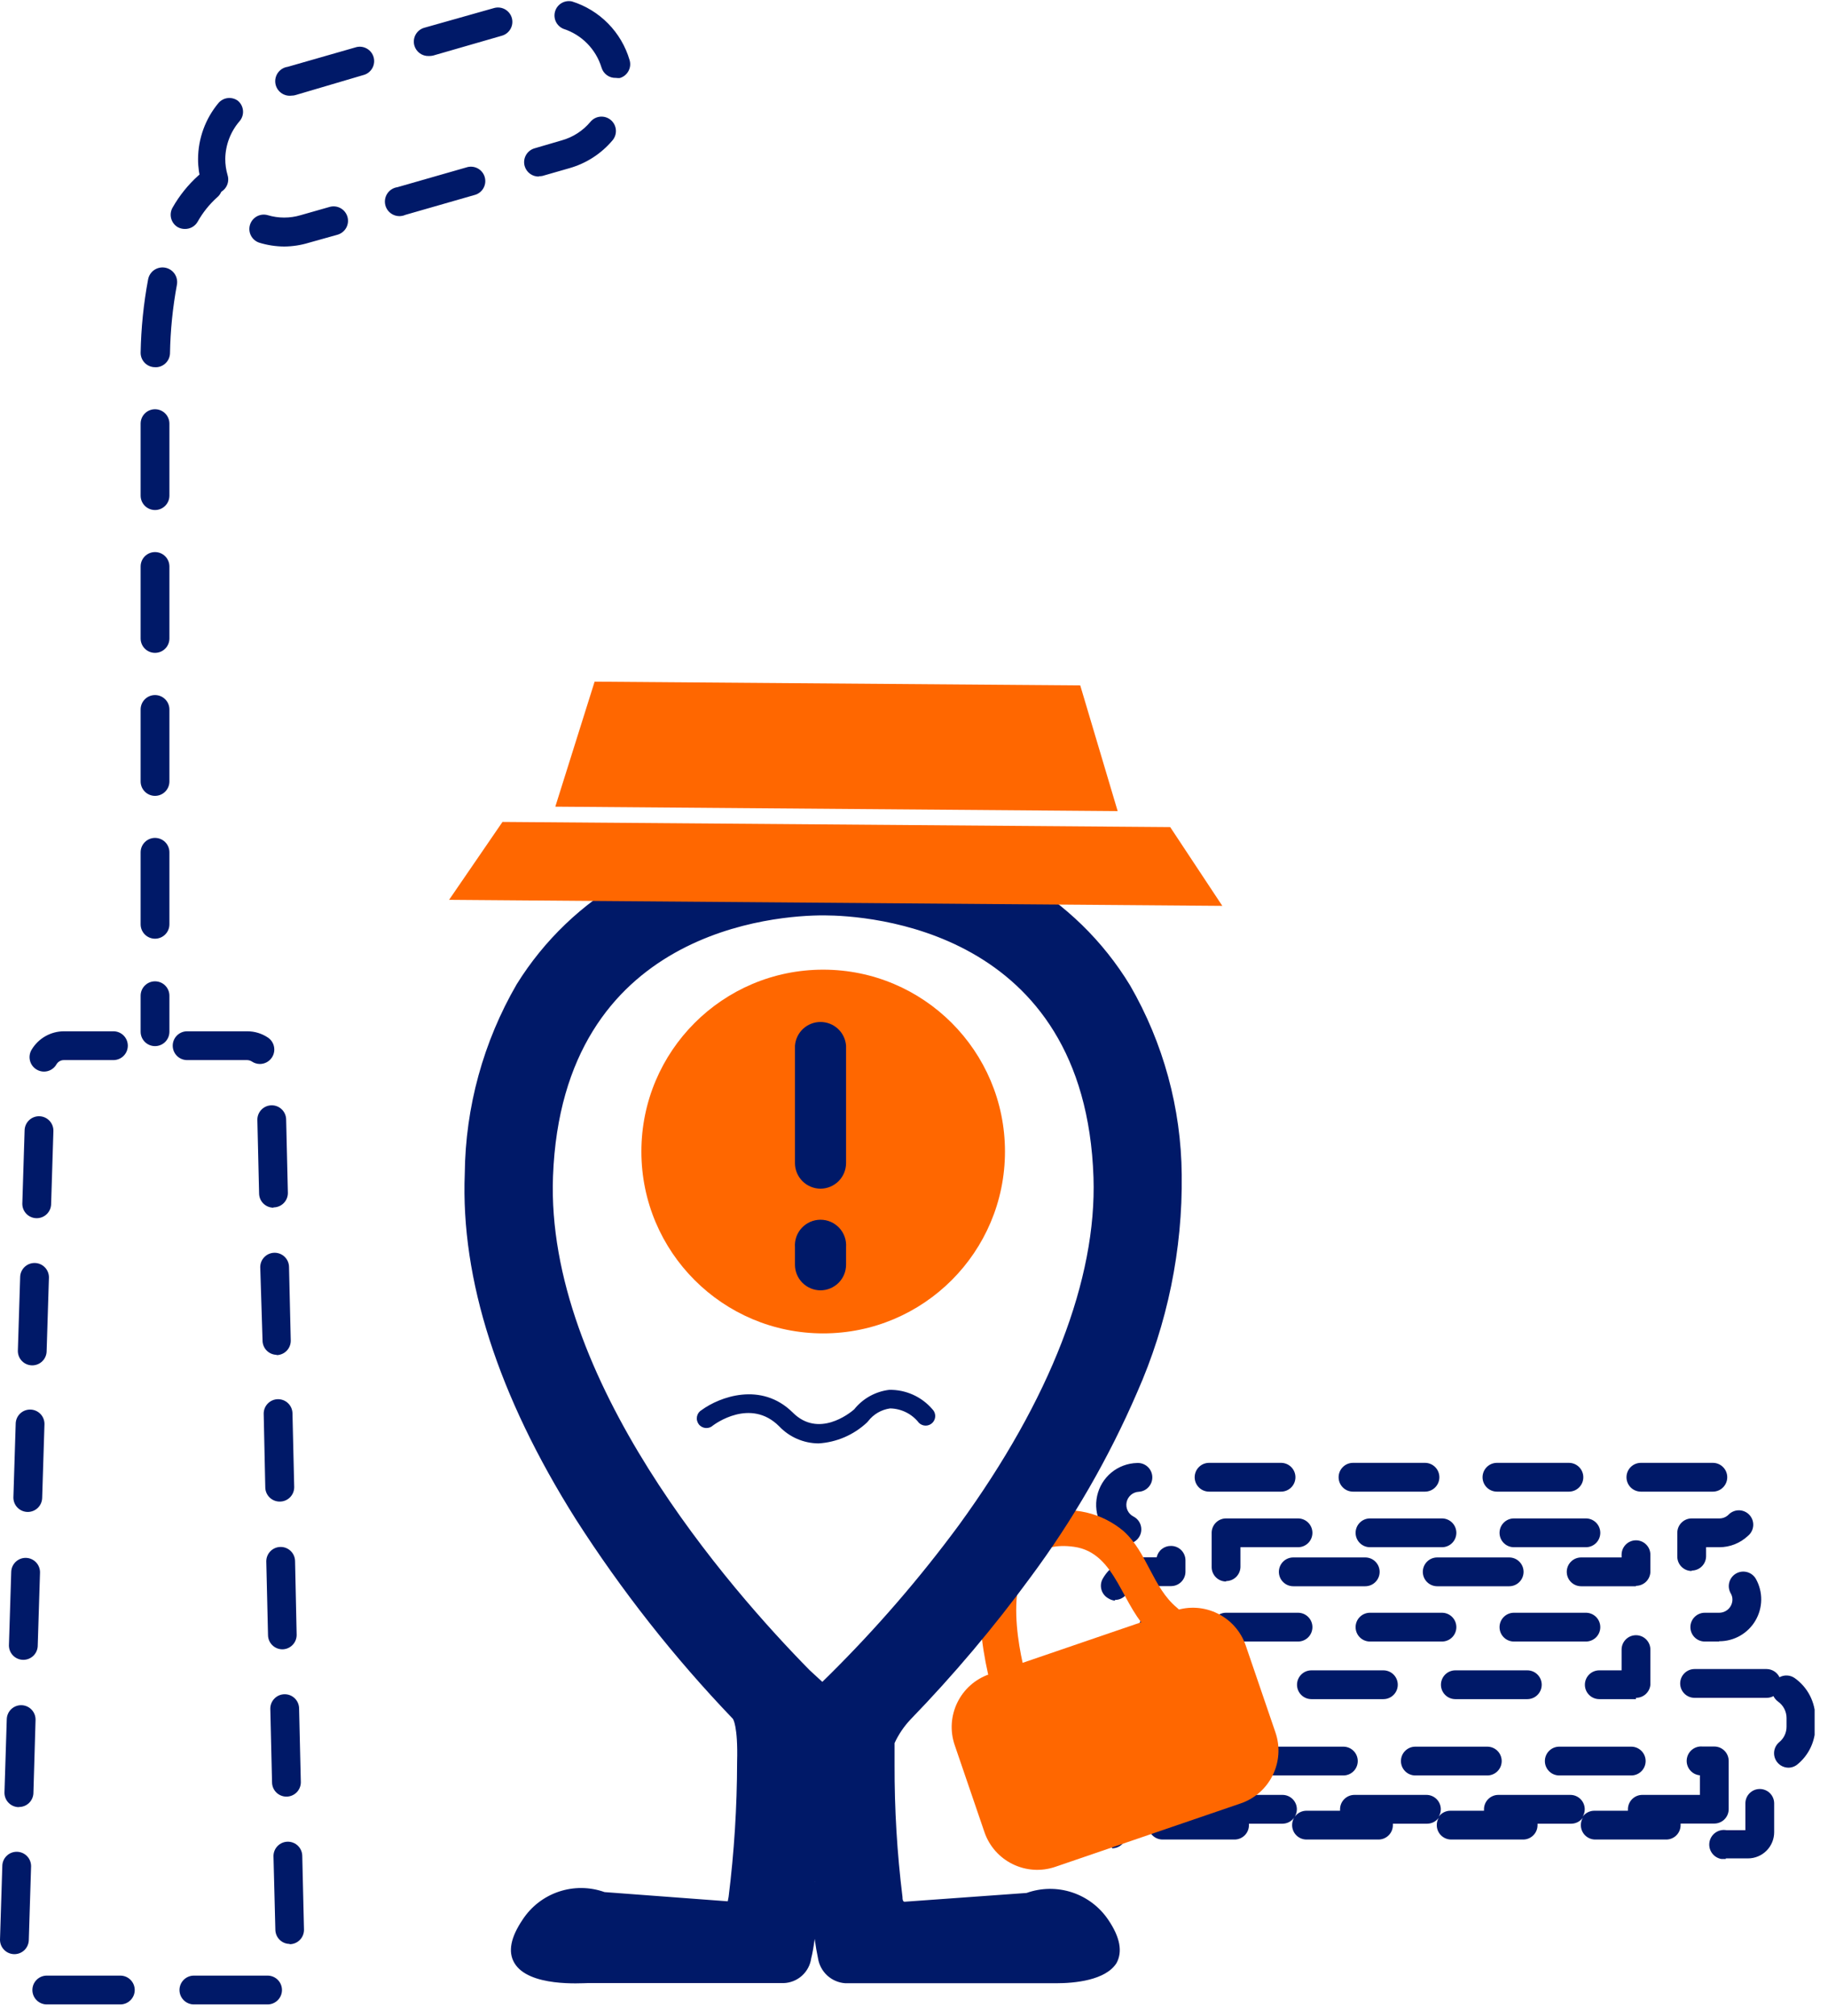 <svg width="127" height="140" viewBox="0 0 127 140" fill="none" xmlns="http://www.w3.org/2000/svg">
<g clip-path="url(#clip0)">
<path d="M119.9 129.1H119.59C119.325 129.054 119.089 128.904 118.934 128.683C118.779 128.463 118.719 128.19 118.765 127.925C118.811 127.66 118.961 127.424 119.182 127.269C119.402 127.114 119.675 127.054 119.94 127.1H121.26V125.24C121.26 124.975 121.365 124.72 121.553 124.533C121.74 124.345 121.995 124.24 122.26 124.24C122.525 124.24 122.78 124.345 122.967 124.533C123.155 124.72 123.26 124.975 123.26 125.24V127.24C123.26 127.723 123.068 128.186 122.727 128.527C122.386 128.868 121.923 129.06 121.44 129.06H119.9V129.1ZM77.26 128.3C77.005 128.3 76.759 128.203 76.573 128.029C76.387 127.854 76.275 127.615 76.26 127.36V122.36C76.26 122.095 76.365 121.84 76.553 121.653C76.74 121.465 76.995 121.36 77.26 121.36C77.525 121.36 77.78 121.465 77.967 121.653C78.155 121.84 78.26 122.095 78.26 122.36V127.36C78.26 127.625 78.155 127.88 77.967 128.067C77.78 128.255 77.525 128.36 77.26 128.36V128.3ZM115.83 127.75H110.83C110.565 127.75 110.31 127.645 110.123 127.457C109.935 127.27 109.83 127.015 109.83 126.75C109.828 126.567 109.877 126.387 109.97 126.23C109.878 126.359 109.757 126.465 109.616 126.538C109.475 126.611 109.319 126.649 109.16 126.65H106.82C106.82 126.65 106.82 126.72 106.82 126.75C106.82 127.015 106.715 127.27 106.527 127.457C106.34 127.645 106.085 127.75 105.82 127.75H100.82C100.555 127.75 100.3 127.645 100.113 127.457C99.925 127.27 99.82 127.015 99.82 126.75C99.818 126.567 99.867 126.387 99.96 126.23C99.868 126.359 99.746 126.465 99.606 126.538C99.465 126.611 99.309 126.649 99.15 126.65H96.77C96.77 126.65 96.77 126.72 96.77 126.75C96.77 127.015 96.665 127.27 96.477 127.457C96.29 127.645 96.035 127.75 95.77 127.75H90.77C90.505 127.75 90.25 127.645 90.063 127.457C89.875 127.27 89.77 127.015 89.77 126.75C89.768 126.567 89.817 126.387 89.91 126.23C89.818 126.359 89.697 126.465 89.556 126.538C89.415 126.611 89.259 126.649 89.1 126.65H86.77C86.77 126.65 86.77 126.72 86.77 126.75C86.77 127.015 86.665 127.27 86.477 127.457C86.29 127.645 86.035 127.75 85.77 127.75H80.77C80.505 127.75 80.25 127.645 80.063 127.457C79.875 127.27 79.77 127.015 79.77 126.75C79.77 126.485 79.875 126.23 80.063 126.043C80.25 125.855 80.505 125.75 80.77 125.75H83.1V125.65C83.1 125.385 83.205 125.13 83.393 124.943C83.58 124.755 83.835 124.65 84.1 124.65H89.1C89.365 124.65 89.62 124.755 89.807 124.943C89.995 125.13 90.1 125.385 90.1 125.65C90.099 125.834 90.047 126.014 89.95 126.17C90.043 126.039 90.166 125.933 90.309 125.86C90.451 125.787 90.61 125.749 90.77 125.75H93.1V125.65C93.1 125.385 93.205 125.13 93.393 124.943C93.58 124.755 93.835 124.65 94.1 124.65H99.1C99.365 124.65 99.62 124.755 99.807 124.943C99.995 125.13 100.1 125.385 100.1 125.65C100.099 125.834 100.047 126.014 99.95 126.17C100.043 126.039 100.166 125.933 100.309 125.86C100.451 125.787 100.61 125.749 100.77 125.75H103.1V125.65C103.1 125.385 103.205 125.13 103.393 124.943C103.58 124.755 103.835 124.65 104.1 124.65H109.1C109.365 124.65 109.62 124.755 109.807 124.943C109.995 125.13 110.1 125.385 110.1 125.65C110.099 125.834 110.047 126.014 109.95 126.17C110.043 126.039 110.166 125.933 110.309 125.86C110.451 125.787 110.61 125.749 110.77 125.75H113.1V125.65C113.1 125.385 113.205 125.13 113.393 124.943C113.58 124.755 113.835 124.65 114.1 124.65H118.1V123.29C117.835 123.267 117.589 123.14 117.418 122.937C117.246 122.733 117.162 122.47 117.185 122.205C117.208 121.94 117.335 121.694 117.538 121.523C117.741 121.351 118.005 121.267 118.27 121.29H119.1C119.365 121.29 119.62 121.395 119.807 121.583C119.995 121.77 120.1 122.025 120.1 122.29V125.64C120.1 125.905 119.995 126.16 119.807 126.347C119.62 126.535 119.365 126.64 119.1 126.64H116.76C116.76 126.64 116.76 126.71 116.76 126.74C116.763 127.003 116.661 127.257 116.478 127.447C116.294 127.636 116.043 127.745 115.78 127.75H115.83ZM80.42 125.39C80.155 125.39 79.9 125.285 79.713 125.097C79.525 124.91 79.42 124.655 79.42 124.39V122.3C79.42 122.035 79.525 121.78 79.713 121.593C79.9 121.405 80.155 121.3 80.42 121.3H83.33C83.595 121.3 83.85 121.405 84.037 121.593C84.225 121.78 84.33 122.035 84.33 122.3C84.33 122.565 84.225 122.82 84.037 123.007C83.85 123.195 83.595 123.3 83.33 123.3H81.37V124.39C81.37 124.655 81.265 124.91 81.077 125.097C80.89 125.285 80.635 125.39 80.37 125.39H80.42ZM113.33 123.3H108.33C108.065 123.3 107.81 123.195 107.623 123.007C107.435 122.82 107.33 122.565 107.33 122.3C107.33 122.035 107.435 121.78 107.623 121.593C107.81 121.405 108.065 121.3 108.33 121.3H113.33C113.595 121.3 113.85 121.405 114.037 121.593C114.225 121.78 114.33 122.035 114.33 122.3C114.33 122.565 114.225 122.82 114.037 123.007C113.85 123.195 113.595 123.3 113.33 123.3ZM103.33 123.3H98.33C98.065 123.3 97.81 123.195 97.623 123.007C97.435 122.82 97.33 122.565 97.33 122.3C97.33 122.035 97.435 121.78 97.623 121.593C97.81 121.405 98.065 121.3 98.33 121.3H103.33C103.595 121.3 103.85 121.405 104.037 121.593C104.225 121.78 104.33 122.035 104.33 122.3C104.33 122.565 104.225 122.82 104.037 123.007C103.85 123.195 103.595 123.3 103.33 123.3ZM93.33 123.3H88.33C88.065 123.3 87.81 123.195 87.623 123.007C87.435 122.82 87.33 122.565 87.33 122.3C87.33 122.035 87.435 121.78 87.623 121.593C87.81 121.405 88.065 121.3 88.33 121.3H93.33C93.595 121.3 93.85 121.405 94.037 121.593C94.225 121.78 94.33 122.035 94.33 122.3C94.33 122.565 94.225 122.82 94.037 123.007C93.85 123.195 93.595 123.3 93.33 123.3ZM124.25 122.76C124.102 122.759 123.957 122.725 123.823 122.661C123.69 122.597 123.573 122.505 123.48 122.39C123.313 122.186 123.233 121.925 123.257 121.663C123.282 121.401 123.408 121.159 123.61 120.99C123.77 120.86 123.9 120.695 123.988 120.508C124.076 120.321 124.121 120.117 124.12 119.91V119.31C124.12 119.087 124.066 118.867 123.963 118.668C123.861 118.47 123.712 118.299 123.53 118.17C123.394 118.071 123.285 117.94 123.21 117.79C123.063 117.87 122.898 117.911 122.73 117.91H117.73C117.465 117.91 117.21 117.805 117.023 117.617C116.835 117.43 116.73 117.175 116.73 116.91C116.73 116.645 116.835 116.39 117.023 116.203C117.21 116.015 117.465 115.91 117.73 115.91H122.73C122.918 115.911 123.103 115.964 123.262 116.065C123.421 116.166 123.549 116.31 123.63 116.48C123.794 116.389 123.981 116.347 124.169 116.358C124.356 116.368 124.537 116.431 124.69 116.54C125.133 116.854 125.493 117.269 125.742 117.751C125.991 118.233 126.121 118.768 126.12 119.31V119.91C126.12 120.411 126.009 120.906 125.794 121.359C125.58 121.812 125.268 122.212 124.88 122.53C124.69 122.688 124.447 122.77 124.2 122.76H124.25ZM73.49 121C73.241 121.001 73.001 120.91 72.816 120.743C72.631 120.577 72.515 120.347 72.49 120.1V119.36C72.49 118.46 72.847 117.597 73.482 116.959C74.118 116.322 74.98 115.963 75.88 115.96H76.42C76.685 115.96 76.94 116.065 77.127 116.253C77.315 116.44 77.42 116.695 77.42 116.96C77.42 117.225 77.315 117.48 77.127 117.667C76.94 117.855 76.685 117.96 76.42 117.96H75.88C75.51 117.963 75.157 118.111 74.897 118.374C74.636 118.636 74.49 118.99 74.49 119.36V119.96C74.49 120.225 74.385 120.48 74.197 120.667C74.01 120.855 73.755 120.96 73.49 120.96V121ZM113.66 118H111.11C110.845 118 110.59 117.895 110.403 117.707C110.215 117.52 110.11 117.265 110.11 117C110.11 116.735 110.215 116.48 110.403 116.293C110.59 116.105 110.845 116 111.11 116H112.66V114.56C112.66 114.295 112.765 114.04 112.953 113.853C113.14 113.665 113.395 113.56 113.66 113.56C113.925 113.56 114.18 113.665 114.367 113.853C114.555 114.04 114.66 114.295 114.66 114.56V117C114.637 117.249 114.522 117.481 114.337 117.65C114.152 117.818 113.91 117.911 113.66 117.91V118ZM106.11 118H101.11C100.845 118 100.59 117.895 100.403 117.707C100.215 117.52 100.11 117.265 100.11 117C100.11 116.735 100.215 116.48 100.403 116.293C100.59 116.105 100.845 116 101.11 116H106.11C106.375 116 106.63 116.105 106.817 116.293C107.005 116.48 107.11 116.735 107.11 117C107.11 117.265 107.005 117.52 106.817 117.707C106.63 117.895 106.375 118 106.11 118ZM96.11 118H91.11C90.845 118 90.59 117.895 90.403 117.707C90.215 117.52 90.11 117.265 90.11 117C90.11 116.735 90.215 116.48 90.403 116.293C90.59 116.105 90.845 116 91.11 116H96.11C96.375 116 96.63 116.105 96.817 116.293C97.005 116.48 97.11 116.735 97.11 117C97.11 117.265 97.005 117.52 96.817 117.707C96.63 117.895 96.375 118 96.11 118ZM86.11 118H85.18C84.915 118 84.66 117.895 84.473 117.707C84.285 117.52 84.18 117.265 84.18 117V113C84.18 112.735 84.285 112.48 84.473 112.293C84.66 112.105 84.915 112 85.18 112H90.18C90.445 112 90.7 112.105 90.887 112.293C91.075 112.48 91.18 112.735 91.18 113C91.18 113.265 91.075 113.52 90.887 113.707C90.7 113.895 90.445 114 90.18 114H86.18V116C86.445 116.009 86.696 116.124 86.877 116.318C87.058 116.512 87.154 116.77 87.145 117.035C87.136 117.3 87.021 117.551 86.827 117.732C86.633 117.913 86.375 118.009 86.11 118ZM81.31 117.88C81.045 117.88 80.79 117.775 80.603 117.587C80.415 117.4 80.31 117.145 80.31 116.88V114H80.14C79.875 114 79.62 113.895 79.433 113.707C79.245 113.52 79.14 113.265 79.14 113C79.14 112.735 79.245 112.48 79.433 112.293C79.62 112.105 79.875 112 80.14 112H81.31C81.575 112 81.83 112.105 82.017 112.293C82.205 112.48 82.31 112.735 82.31 113V116.84C82.297 117.096 82.186 117.338 82 117.515C81.814 117.692 81.567 117.79 81.31 117.79V117.88ZM119.44 114H118.44C118.175 114 117.92 113.895 117.733 113.707C117.545 113.52 117.44 113.265 117.44 113C117.44 112.735 117.545 112.48 117.733 112.293C117.92 112.105 118.175 112 118.44 112H119.44C119.682 112 119.915 111.904 120.087 111.734C120.259 111.564 120.357 111.332 120.36 111.09C120.362 110.935 120.32 110.783 120.24 110.65C120.174 110.535 120.132 110.408 120.115 110.277C120.099 110.146 120.108 110.012 120.143 109.885C120.178 109.757 120.237 109.638 120.318 109.533C120.399 109.428 120.5 109.341 120.615 109.275C120.73 109.209 120.857 109.167 120.988 109.15C121.119 109.134 121.252 109.143 121.38 109.178C121.508 109.213 121.627 109.272 121.732 109.353C121.837 109.434 121.924 109.535 121.99 109.65C122.238 110.094 122.366 110.594 122.36 111.103C122.354 111.611 122.215 112.109 121.957 112.547C121.7 112.985 121.331 113.347 120.89 113.599C120.448 113.85 119.948 113.982 119.44 113.98V114ZM110.18 114H105.18C104.915 114 104.66 113.895 104.473 113.707C104.285 113.52 104.18 113.265 104.18 113C104.18 112.735 104.285 112.48 104.473 112.293C104.66 112.105 104.915 112 105.18 112H110.18C110.445 112 110.7 112.105 110.887 112.293C111.075 112.48 111.18 112.735 111.18 113C111.18 113.265 111.075 113.52 110.887 113.707C110.7 113.895 110.445 114 110.18 114ZM100.18 114H95.18C94.915 114 94.66 113.895 94.473 113.707C94.285 113.52 94.18 113.265 94.18 113C94.18 112.735 94.285 112.48 94.473 112.293C94.66 112.105 94.915 112 95.18 112H100.18C100.445 112 100.7 112.105 100.887 112.293C101.075 112.48 101.18 112.735 101.18 113C101.18 113.265 101.075 113.52 100.887 113.707C100.7 113.895 100.445 114 100.18 114ZM77.46 111.16C77.296 111.143 77.139 111.089 77 111C76.885 110.936 76.784 110.851 76.702 110.748C76.62 110.645 76.559 110.527 76.523 110.401C76.487 110.274 76.476 110.142 76.491 110.012C76.506 109.881 76.546 109.755 76.61 109.64C76.865 109.188 77.236 108.812 77.683 108.55C78.132 108.288 78.641 108.15 79.16 108.15H80.36C80.409 107.923 80.535 107.719 80.718 107.575C80.9 107.431 81.127 107.355 81.36 107.36C81.625 107.36 81.88 107.465 82.067 107.653C82.255 107.84 82.36 108.095 82.36 108.36V109.15C82.36 109.415 82.255 109.67 82.067 109.857C81.88 110.045 81.625 110.15 81.36 110.15H79.13C78.968 110.15 78.809 110.193 78.669 110.274C78.529 110.354 78.412 110.47 78.33 110.61C78.242 110.763 78.115 110.889 77.962 110.977C77.809 111.065 77.636 111.111 77.46 111.11V111.16ZM113.66 110.16H109.85C109.585 110.16 109.33 110.055 109.143 109.867C108.955 109.68 108.85 109.425 108.85 109.16C108.85 108.895 108.955 108.64 109.143 108.453C109.33 108.265 109.585 108.16 109.85 108.16H112.66V107.97C112.66 107.705 112.765 107.45 112.953 107.263C113.14 107.075 113.395 106.97 113.66 106.97C113.925 106.97 114.18 107.075 114.367 107.263C114.555 107.45 114.66 107.705 114.66 107.97V109.16C114.652 109.42 114.543 109.667 114.357 109.848C114.17 110.029 113.92 110.13 113.66 110.13V110.16ZM104.85 110.16H99.85C99.585 110.16 99.33 110.055 99.143 109.867C98.955 109.68 98.85 109.425 98.85 109.16C98.85 108.895 98.955 108.64 99.143 108.453C99.33 108.265 99.585 108.16 99.85 108.16H104.85C105.115 108.16 105.37 108.265 105.557 108.453C105.745 108.64 105.85 108.895 105.85 109.16C105.85 109.425 105.745 109.68 105.557 109.867C105.37 110.055 105.115 110.16 104.85 110.16ZM94.85 110.16H89.85C89.585 110.16 89.33 110.055 89.143 109.867C88.955 109.68 88.85 109.425 88.85 109.16C88.85 108.895 88.955 108.64 89.143 108.453C89.33 108.265 89.585 108.16 89.85 108.16H94.85C95.115 108.16 95.37 108.265 95.557 108.453C95.745 108.64 95.85 108.895 95.85 109.16C95.85 109.425 95.745 109.68 95.557 109.867C95.37 110.055 95.115 110.16 94.85 110.16ZM85.18 109.83C84.915 109.83 84.66 109.725 84.473 109.537C84.285 109.35 84.18 109.095 84.18 108.83V106.45C84.18 106.185 84.285 105.93 84.473 105.743C84.66 105.555 84.915 105.45 85.18 105.45H90.18C90.445 105.45 90.7 105.555 90.887 105.743C91.075 105.93 91.18 106.185 91.18 106.45C91.18 106.715 91.075 106.97 90.887 107.157C90.7 107.345 90.445 107.45 90.18 107.45H86.18V108.83C86.172 109.09 86.063 109.337 85.877 109.518C85.69 109.699 85.44 109.8 85.18 109.8V109.83ZM117.53 109.1C117.265 109.1 117.01 108.995 116.823 108.807C116.635 108.62 116.53 108.365 116.53 108.1V106.45C116.53 106.185 116.635 105.93 116.823 105.743C117.01 105.555 117.265 105.45 117.53 105.45H119.44C119.673 105.455 119.899 105.369 120.07 105.21C120.163 105.109 120.276 105.028 120.401 104.972C120.527 104.916 120.662 104.887 120.8 104.886C120.937 104.885 121.073 104.912 121.199 104.966C121.326 105.02 121.44 105.099 121.534 105.199C121.628 105.299 121.701 105.417 121.748 105.546C121.794 105.675 121.814 105.813 121.805 105.95C121.796 106.087 121.759 106.221 121.696 106.343C121.634 106.465 121.546 106.573 121.44 106.66C120.899 107.17 120.183 107.453 119.44 107.45H118.53V108.1C118.522 108.36 118.413 108.607 118.227 108.788C118.04 108.969 117.79 109.07 117.53 109.07V109.1ZM110.18 107.45H105.18C104.915 107.45 104.66 107.345 104.473 107.157C104.285 106.97 104.18 106.715 104.18 106.45C104.18 106.185 104.285 105.93 104.473 105.743C104.66 105.555 104.915 105.45 105.18 105.45H110.18C110.445 105.45 110.7 105.555 110.887 105.743C111.075 105.93 111.18 106.185 111.18 106.45C111.18 106.715 111.075 106.97 110.887 107.157C110.7 107.345 110.445 107.45 110.18 107.45ZM100.18 107.45H95.18C94.915 107.45 94.66 107.345 94.473 107.157C94.285 106.97 94.18 106.715 94.18 106.45C94.18 106.185 94.285 105.93 94.473 105.743C94.66 105.555 94.915 105.45 95.18 105.45H100.18C100.445 105.45 100.7 105.555 100.887 105.743C101.075 105.93 101.18 106.185 101.18 106.45C101.18 106.715 101.075 106.97 100.887 107.157C100.7 107.345 100.445 107.45 100.18 107.45ZM78.25 107.24C78.093 107.242 77.938 107.204 77.8 107.13C77.212 106.846 76.736 106.372 76.449 105.785C76.163 105.197 76.082 104.531 76.221 103.892C76.36 103.254 76.709 102.68 77.213 102.264C77.717 101.849 78.347 101.615 79 101.6C79.131 101.593 79.263 101.611 79.387 101.655C79.511 101.699 79.625 101.766 79.723 101.854C79.821 101.942 79.901 102.048 79.958 102.166C80.015 102.285 80.048 102.414 80.055 102.545C80.062 102.676 80.043 102.808 80 102.932C79.956 103.056 79.889 103.17 79.801 103.268C79.713 103.366 79.607 103.446 79.489 103.503C79.37 103.56 79.241 103.593 79.11 103.6C78.91 103.611 78.72 103.688 78.568 103.819C78.416 103.949 78.312 104.126 78.271 104.322C78.23 104.518 78.255 104.722 78.341 104.902C78.428 105.083 78.572 105.229 78.75 105.32C78.867 105.38 78.971 105.463 79.056 105.563C79.141 105.664 79.205 105.78 79.245 105.906C79.285 106.031 79.3 106.163 79.289 106.294C79.278 106.425 79.241 106.553 79.18 106.67C79.093 106.839 78.959 106.98 78.794 107.076C78.629 107.171 78.44 107.218 78.25 107.21V107.24ZM119 103.59H114C113.735 103.59 113.48 103.485 113.293 103.297C113.105 103.11 113 102.855 113 102.59C113 102.325 113.105 102.07 113.293 101.883C113.48 101.695 113.735 101.59 114 101.59H119C119.265 101.59 119.52 101.695 119.707 101.883C119.895 102.07 120 102.325 120 102.59C120 102.855 119.895 103.11 119.707 103.297C119.52 103.485 119.265 103.59 119 103.59ZM109 103.59H104C103.735 103.59 103.48 103.485 103.293 103.297C103.105 103.11 103 102.855 103 102.59C103 102.325 103.105 102.07 103.293 101.883C103.48 101.695 103.735 101.59 104 101.59H109C109.265 101.59 109.52 101.695 109.707 101.883C109.895 102.07 110 102.325 110 102.59C110 102.855 109.895 103.11 109.707 103.297C109.52 103.485 109.265 103.59 109 103.59ZM99 103.59H94C93.735 103.59 93.48 103.485 93.293 103.297C93.105 103.11 93 102.855 93 102.59C93 102.325 93.105 102.07 93.293 101.883C93.48 101.695 93.735 101.59 94 101.59H99C99.265 101.59 99.52 101.695 99.707 101.883C99.895 102.07 100 102.325 100 102.59C100 102.855 99.895 103.11 99.707 103.297C99.52 103.485 99.265 103.59 99 103.59ZM89 103.59H84C83.735 103.59 83.48 103.485 83.293 103.297C83.105 103.11 83 102.855 83 102.59C83 102.325 83.105 102.07 83.293 101.883C83.48 101.695 83.735 101.59 84 101.59H89C89.265 101.59 89.52 101.695 89.707 101.883C89.895 102.07 90 102.325 90 102.59C90 102.855 89.895 103.11 89.707 103.297C89.52 103.485 89.265 103.59 89 103.59Z" fill="#001968"/>
<path d="M18.61 139.2H13.47C13.205 139.2 12.95 139.095 12.763 138.907C12.575 138.72 12.47 138.465 12.47 138.2C12.47 137.935 12.575 137.68 12.763 137.493C12.95 137.305 13.205 137.2 13.47 137.2H18.59C18.855 137.2 19.11 137.305 19.297 137.493C19.485 137.68 19.59 137.935 19.59 138.2C19.59 138.462 19.487 138.713 19.304 138.9C19.121 139.087 18.872 139.195 18.61 139.2ZM8.36 139.2H3.25C2.985 139.2 2.73 139.095 2.543 138.907C2.355 138.72 2.25 138.465 2.25 138.2C2.25 137.935 2.355 137.68 2.543 137.493C2.73 137.305 2.985 137.2 3.25 137.2H8.36C8.625 137.2 8.88 137.305 9.067 137.493C9.255 137.68 9.36 137.935 9.36 138.2C9.36 138.465 9.255 138.72 9.067 138.907C8.88 139.095 8.625 139.2 8.36 139.2ZM1 135.71C0.735 135.71 0.48 135.605 0.293 135.417C0.105 135.23 0 134.975 0 134.71L0.16 129.6C0.16 129.335 0.265 129.08 0.453 128.893C0.64 128.705 0.895 128.6 1.16 128.6C1.291 128.6 1.421 128.626 1.543 128.676C1.664 128.726 1.774 128.8 1.867 128.893C1.96 128.986 2.034 129.096 2.084 129.217C2.134 129.339 2.16 129.469 2.16 129.6L2 134.74C1.992 135 1.883 135.247 1.697 135.428C1.51 135.609 1.26 135.71 1 135.71ZM20.13 135C19.865 135 19.61 134.895 19.423 134.707C19.235 134.52 19.13 134.265 19.13 134L19 128.9C19 128.635 19.105 128.38 19.293 128.193C19.48 128.005 19.735 127.9 20 127.9C20.265 127.9 20.52 128.005 20.707 128.193C20.895 128.38 21 128.635 21 128.9L21.12 134.02C21.12 134.285 21.015 134.54 20.827 134.727C20.64 134.915 20.385 135.02 20.12 135.02L20.13 135ZM1.31 125.5C1.045 125.5 0.79 125.395 0.603 125.207C0.415 125.02 0.31 124.765 0.31 124.5L0.47 119.39C0.474 119.259 0.504 119.129 0.558 119.01C0.611 118.89 0.688 118.782 0.784 118.692C0.88 118.602 0.992 118.531 1.115 118.485C1.238 118.438 1.369 118.416 1.5 118.42C1.631 118.424 1.761 118.454 1.88 118.508C2 118.561 2.108 118.638 2.198 118.734C2.288 118.83 2.359 118.942 2.405 119.065C2.452 119.188 2.474 119.319 2.47 119.45L2.32 124.56C2.302 124.815 2.188 125.053 2 125.226C1.812 125.399 1.565 125.493 1.31 125.49V125.5ZM19.9 124.77C19.635 124.77 19.38 124.665 19.193 124.477C19.005 124.29 18.9 124.035 18.9 123.77L18.78 118.66C18.78 118.395 18.885 118.14 19.073 117.953C19.26 117.765 19.515 117.66 19.78 117.66C20.045 117.66 20.3 117.765 20.487 117.953C20.675 118.14 20.78 118.395 20.78 118.66L20.9 123.77C20.9 124.035 20.795 124.29 20.607 124.477C20.42 124.665 20.165 124.77 19.9 124.77ZM1.62 115.27C1.355 115.27 1.1 115.165 0.913 114.977C0.725 114.79 0.62 114.535 0.62 114.27L0.78 109.16C0.788 108.895 0.901 108.644 1.094 108.462C1.287 108.28 1.545 108.182 1.81 108.19C2.075 108.198 2.326 108.311 2.508 108.504C2.69 108.697 2.788 108.955 2.78 109.22L2.62 114.33C2.605 114.585 2.493 114.824 2.307 114.999C2.121 115.173 1.875 115.27 1.62 115.27ZM19.62 114.54C19.355 114.54 19.1 114.435 18.913 114.247C18.725 114.06 18.62 113.805 18.62 113.54L18.5 108.43C18.5 108.165 18.605 107.91 18.793 107.723C18.98 107.535 19.235 107.43 19.5 107.43C19.765 107.43 20.02 107.535 20.207 107.723C20.395 107.91 20.5 108.165 20.5 108.43L20.61 113.54C20.61 113.805 20.505 114.06 20.317 114.247C20.13 114.435 19.875 114.54 19.61 114.54H19.62ZM1.93 105C1.665 105 1.41 104.895 1.223 104.707C1.035 104.52 0.93 104.265 0.93 104L1.09 98.89C1.09 98.625 1.195 98.37 1.383 98.183C1.57 97.995 1.825 97.89 2.09 97.89C2.355 97.89 2.61 97.995 2.797 98.183C2.985 98.37 3.09 98.625 3.09 98.89L2.93 104.01C2.927 104.273 2.821 104.525 2.634 104.711C2.446 104.896 2.193 105 1.93 105ZM19.43 104.28C19.165 104.28 18.91 104.175 18.723 103.987C18.535 103.8 18.43 103.545 18.43 103.28L18.32 98.17C18.32 97.905 18.425 97.65 18.613 97.463C18.8 97.275 19.055 97.17 19.32 97.17C19.585 97.17 19.84 97.275 20.027 97.463C20.215 97.65 20.32 97.905 20.32 98.17L20.44 103.28C20.44 103.545 20.335 103.8 20.147 103.987C19.96 104.175 19.705 104.28 19.44 104.28H19.43ZM2.24 94.82C1.975 94.82 1.72 94.715 1.533 94.527C1.345 94.34 1.24 94.085 1.24 93.82L1.4 88.71C1.4 88.445 1.505 88.19 1.693 88.003C1.88 87.815 2.135 87.71 2.4 87.71C2.665 87.71 2.92 87.815 3.107 88.003C3.295 88.19 3.4 88.445 3.4 88.71L3.24 93.82C3.24 94.085 3.135 94.34 2.947 94.527C2.76 94.715 2.505 94.82 2.24 94.82ZM19.24 94.09C18.975 94.09 18.72 93.985 18.533 93.797C18.345 93.61 18.24 93.355 18.24 93.09L18.08 88C18.08 87.735 18.185 87.48 18.373 87.293C18.56 87.105 18.815 87 19.08 87C19.345 87 19.6 87.105 19.787 87.293C19.975 87.48 20.08 87.735 20.08 88L20.2 93.11C20.2 93.375 20.095 93.63 19.907 93.817C19.72 94.005 19.465 94.11 19.2 94.11L19.24 94.09ZM2.55 84.6C2.285 84.6 2.03 84.495 1.843 84.307C1.655 84.12 1.55 83.865 1.55 83.6L1.71 78.49C1.718 78.225 1.831 77.974 2.024 77.792C2.217 77.61 2.475 77.512 2.74 77.52C3.005 77.528 3.256 77.641 3.438 77.834C3.62 78.027 3.718 78.285 3.71 78.55L3.55 83.66C3.535 83.915 3.423 84.154 3.237 84.329C3.051 84.503 2.805 84.6 2.55 84.6ZM19 83.87C18.735 83.87 18.48 83.765 18.293 83.577C18.105 83.39 18 83.135 18 82.87L17.88 77.76C17.88 77.495 17.985 77.24 18.173 77.053C18.36 76.865 18.615 76.76 18.88 76.76C19.145 76.76 19.4 76.865 19.587 77.053C19.775 77.24 19.88 77.495 19.88 77.76L20 82.85C20 83.115 19.895 83.37 19.707 83.557C19.52 83.745 19.265 83.85 19 83.85V83.87ZM3.05 74.42C2.874 74.418 2.701 74.37 2.55 74.28C2.436 74.214 2.337 74.126 2.257 74.021C2.177 73.916 2.119 73.797 2.086 73.67C2.052 73.542 2.044 73.41 2.062 73.279C2.08 73.149 2.123 73.023 2.19 72.91C2.421 72.518 2.75 72.193 3.144 71.967C3.539 71.741 3.985 71.621 4.44 71.62H7.88C8.145 71.62 8.4 71.725 8.587 71.913C8.775 72.1 8.88 72.355 8.88 72.62C8.88 72.885 8.775 73.14 8.587 73.327C8.4 73.515 8.145 73.62 7.88 73.62H4.44C4.334 73.619 4.23 73.646 4.139 73.699C4.048 73.752 3.972 73.828 3.92 73.92C3.832 74.073 3.705 74.199 3.552 74.287C3.399 74.375 3.226 74.421 3.05 74.42ZM18.05 73.89C17.854 73.888 17.663 73.829 17.5 73.72C17.401 73.657 17.287 73.623 17.17 73.62H13C12.735 73.62 12.48 73.515 12.293 73.327C12.105 73.14 12 72.885 12 72.62C12 72.355 12.105 72.1 12.293 71.913C12.48 71.725 12.735 71.62 13 71.62H17.18C17.693 71.62 18.195 71.773 18.62 72.06C18.838 72.208 18.988 72.436 19.038 72.695C19.089 72.953 19.036 73.221 18.89 73.44C18.799 73.579 18.674 73.693 18.527 73.772C18.38 73.85 18.216 73.891 18.05 73.89Z" fill="#001968"/>
<path d="M10.77 72.65C10.505 72.65 10.25 72.545 10.063 72.357C9.875 72.17 9.77 71.915 9.77 71.65V69.15C9.77 68.885 9.875 68.63 10.063 68.443C10.25 68.255 10.505 68.15 10.77 68.15C11.035 68.15 11.29 68.255 11.477 68.443C11.665 68.63 11.77 68.885 11.77 69.15V71.65C11.77 71.915 11.665 72.17 11.477 72.357C11.29 72.545 11.035 72.65 10.77 72.65Z" fill="#001968"/>
<path d="M10.77 65.19C10.505 65.19 10.25 65.085 10.063 64.897C9.875 64.71 9.77 64.455 9.77 64.19V59.19C9.77 58.925 9.875 58.67 10.063 58.483C10.25 58.295 10.505 58.19 10.77 58.19C11.035 58.19 11.29 58.295 11.477 58.483C11.665 58.67 11.77 58.925 11.77 59.19V64.19C11.77 64.455 11.665 64.71 11.477 64.897C11.29 65.085 11.035 65.19 10.77 65.19ZM10.77 55.27C10.505 55.27 10.25 55.165 10.063 54.977C9.875 54.789 9.77 54.535 9.77 54.27V49.27C9.77 49.005 9.875 48.75 10.063 48.563C10.25 48.375 10.505 48.27 10.77 48.27C11.035 48.27 11.29 48.375 11.477 48.563C11.665 48.75 11.77 49.005 11.77 49.27V54.27C11.77 54.535 11.665 54.789 11.477 54.977C11.29 55.165 11.035 55.27 10.77 55.27ZM10.77 45.34C10.505 45.34 10.25 45.235 10.063 45.047C9.875 44.859 9.77 44.605 9.77 44.34V39.34C9.77 39.075 9.875 38.82 10.063 38.633C10.25 38.445 10.505 38.34 10.77 38.34C11.035 38.34 11.29 38.445 11.477 38.633C11.665 38.82 11.77 39.075 11.77 39.34V44.34C11.77 44.471 11.744 44.601 11.694 44.723C11.644 44.844 11.57 44.954 11.477 45.047C11.384 45.14 11.274 45.214 11.153 45.264C11.031 45.314 10.901 45.34 10.77 45.34ZM10.77 35.42C10.505 35.42 10.25 35.315 10.063 35.127C9.875 34.94 9.77 34.685 9.77 34.42V29.42C9.77 29.155 9.875 28.9 10.063 28.713C10.25 28.525 10.505 28.42 10.77 28.42C11.035 28.42 11.29 28.525 11.477 28.713C11.665 28.9 11.77 29.155 11.77 29.42V34.42C11.77 34.551 11.744 34.681 11.694 34.803C11.644 34.924 11.57 35.034 11.477 35.127C11.384 35.22 11.274 35.294 11.153 35.344C11.031 35.394 10.901 35.42 10.77 35.42ZM10.77 25.5C10.505 25.5 10.25 25.395 10.063 25.207C9.875 25.02 9.77 24.765 9.77 24.5C9.801 22.788 9.975 21.082 10.29 19.4C10.34 19.135 10.494 18.9 10.717 18.748C10.94 18.597 11.215 18.54 11.48 18.59C11.745 18.64 11.98 18.794 12.132 19.017C12.283 19.24 12.34 19.515 12.29 19.78C11.998 21.354 11.837 22.949 11.81 24.55C11.804 24.685 11.77 24.817 11.712 24.939C11.653 25.061 11.57 25.169 11.468 25.258C11.366 25.347 11.247 25.414 11.119 25.456C10.99 25.497 10.855 25.512 10.72 25.5H10.77Z" fill="#001968"/>
<path d="M12.84 15.9C12.665 15.901 12.492 15.856 12.34 15.77C12.114 15.633 11.951 15.412 11.887 15.155C11.823 14.899 11.864 14.627 12 14.4C12.469 13.577 13.067 12.835 13.77 12.2C13.868 12.109 13.984 12.039 14.11 11.994C14.236 11.948 14.37 11.929 14.504 11.936C14.637 11.944 14.768 11.978 14.889 12.037C15.009 12.096 15.116 12.178 15.204 12.28C15.291 12.381 15.358 12.498 15.399 12.626C15.441 12.753 15.456 12.887 15.445 13.021C15.433 13.154 15.395 13.284 15.332 13.402C15.27 13.521 15.184 13.625 15.08 13.71C14.541 14.196 14.085 14.767 13.73 15.4C13.64 15.556 13.51 15.684 13.354 15.772C13.197 15.86 13.02 15.904 12.84 15.9Z" fill="#001968"/>
<path d="M19.75 17.12C19.157 17.117 18.567 17.026 18 16.85C17.754 16.766 17.551 16.589 17.433 16.357C17.315 16.126 17.292 15.857 17.369 15.609C17.446 15.361 17.616 15.152 17.844 15.027C18.072 14.902 18.34 14.871 18.59 14.94C19.343 15.167 20.147 15.167 20.9 14.94L22.9 14.37C23.156 14.297 23.43 14.329 23.663 14.458C23.895 14.588 24.067 14.804 24.14 15.06C24.213 15.316 24.181 15.59 24.052 15.823C23.922 16.055 23.706 16.227 23.45 16.3L21.45 16.86C20.899 17.028 20.326 17.115 19.75 17.12ZM27.89 15C27.759 15.018 27.625 15.011 27.497 14.977C27.368 14.944 27.248 14.886 27.142 14.806C26.928 14.645 26.787 14.405 26.75 14.14C26.713 13.875 26.783 13.606 26.944 13.392C27.105 13.178 27.345 13.037 27.61 13L32.39 11.63C32.518 11.586 32.654 11.568 32.79 11.578C32.925 11.588 33.057 11.626 33.178 11.688C33.298 11.751 33.404 11.838 33.49 11.943C33.576 12.048 33.64 12.17 33.677 12.3C33.714 12.431 33.725 12.567 33.708 12.702C33.69 12.837 33.646 12.966 33.577 13.083C33.508 13.2 33.416 13.302 33.306 13.382C33.197 13.462 33.072 13.52 32.94 13.55L28.17 14.92C28.081 14.96 27.987 14.987 27.89 15ZM14.89 13.5C14.688 13.487 14.495 13.413 14.336 13.288C14.178 13.163 14.06 12.993 14 12.8C14 12.8 14 12.73 14 12.72C13.84 12.178 13.759 11.615 13.76 11.05C13.764 9.619 14.27 8.236 15.19 7.14C15.356 6.954 15.585 6.836 15.833 6.81C16.081 6.785 16.329 6.852 16.53 7C16.631 7.085 16.713 7.188 16.774 7.305C16.834 7.422 16.871 7.549 16.882 7.68C16.893 7.811 16.879 7.943 16.839 8.068C16.799 8.193 16.735 8.31 16.65 8.41C16.018 9.138 15.664 10.066 15.65 11.03C15.649 11.412 15.703 11.793 15.81 12.16C15.858 12.313 15.869 12.476 15.841 12.635C15.813 12.794 15.747 12.943 15.649 13.071C15.551 13.198 15.423 13.3 15.277 13.368C15.131 13.436 14.971 13.467 14.81 13.46L14.89 13.5ZM37.45 12.26C37.226 12.268 37.005 12.201 36.824 12.068C36.642 11.936 36.511 11.746 36.45 11.53C36.379 11.275 36.412 11.003 36.541 10.773C36.671 10.542 36.886 10.372 37.14 10.3L39.02 9.75C39.802 9.533 40.5 9.083 41.02 8.46C41.104 8.359 41.207 8.275 41.324 8.214C41.44 8.153 41.567 8.115 41.698 8.103C41.829 8.091 41.961 8.105 42.087 8.144C42.212 8.183 42.329 8.246 42.43 8.33C42.531 8.414 42.615 8.517 42.676 8.633C42.737 8.75 42.775 8.877 42.787 9.008C42.799 9.139 42.785 9.271 42.746 9.397C42.707 9.522 42.644 9.639 42.56 9.74C41.776 10.672 40.731 11.348 39.56 11.68L37.68 12.22C37.601 12.234 37.52 12.241 37.44 12.24L37.45 12.26ZM20.27 6.64C20.005 6.677 19.736 6.607 19.522 6.446C19.308 6.285 19.167 6.045 19.13 5.78C19.093 5.515 19.163 5.246 19.324 5.032C19.485 4.818 19.725 4.677 19.99 4.64L24.77 3.27C25.02 3.213 25.282 3.253 25.502 3.383C25.723 3.513 25.885 3.723 25.956 3.969C26.026 4.215 26 4.479 25.881 4.706C25.763 4.933 25.562 5.107 25.32 5.19L20.54 6.6C20.453 6.628 20.362 6.641 20.27 6.64ZM42.79 5.41C42.567 5.419 42.347 5.353 42.166 5.222C41.985 5.092 41.852 4.904 41.79 4.69C41.598 4.061 41.256 3.488 40.795 3.02C40.334 2.552 39.766 2.202 39.14 2C38.909 1.904 38.722 1.725 38.616 1.499C38.511 1.272 38.494 1.014 38.569 0.775C38.644 0.536 38.806 0.335 39.023 0.21C39.24 0.085 39.496 0.046 39.74 0.1C40.69 0.398 41.551 0.925 42.249 1.635C42.947 2.345 43.459 3.215 43.74 4.17C43.778 4.297 43.791 4.43 43.778 4.561C43.764 4.693 43.724 4.821 43.661 4.937C43.598 5.053 43.512 5.156 43.409 5.239C43.306 5.322 43.187 5.383 43.06 5.42C42.97 5.425 42.88 5.422 42.79 5.41ZM29.79 3.89C29.567 3.899 29.347 3.833 29.166 3.702C28.985 3.572 28.852 3.384 28.79 3.17C28.716 2.915 28.746 2.642 28.873 2.409C29.001 2.177 29.215 2.004 29.47 1.93L34.32 0.56C34.447 0.523 34.58 0.512 34.711 0.527C34.842 0.542 34.968 0.583 35.084 0.647C35.199 0.711 35.3 0.797 35.382 0.901C35.464 1.004 35.524 1.123 35.56 1.25C35.631 1.505 35.598 1.777 35.469 2.007C35.34 2.238 35.124 2.408 34.87 2.48L30.09 3.86C30.001 3.88 29.911 3.89 29.82 3.89H29.79Z" fill="#001968"/>
<path d="M71.06 115.54C70.39 112.54 69.75 106.75 74.61 107.42C77.61 107.83 77.93 111.7 80.01 113.42C81.25 114.42 83.01 112.68 81.78 111.66C80.08 110.26 79.71 107.82 78.07 106.34C77.323 105.706 76.434 105.26 75.479 105.039C74.524 104.818 73.53 104.829 72.58 105.07C67.41 106.34 67.71 112.07 68.64 116.23C69 117.8 71.41 117.13 71.06 115.56V115.54Z" fill="#FF6700"/>
<path d="M81.621 111.862L68.743 116.266C66.716 116.959 65.634 119.165 66.328 121.193L68.392 127.229C69.085 129.257 71.291 130.339 73.319 129.645L86.197 125.241C88.224 124.548 89.306 122.342 88.612 120.314L86.548 114.278C85.854 112.25 83.649 111.169 81.621 111.862Z" fill="#FF6700"/>
<path d="M71.27 109.32C74.206 105.361 76.682 101.08 78.65 96.56C80.744 91.84 81.791 86.723 81.72 81.56C81.689 76.994 80.473 72.514 78.19 68.56C76.351 65.531 73.77 63.022 70.69 61.27C66.567 58.985 61.943 57.759 57.23 57.7C52.515 57.736 47.883 58.942 43.75 61.21C40.665 62.953 38.074 65.451 36.22 68.47C33.924 72.4 32.687 76.859 32.63 81.41C32.35 88.72 34.93 96.73 40.28 105.22C43.448 110.151 47.089 114.763 51.15 118.99C51.15 118.99 51.63 119.39 51.56 122.28C51.556 125.426 51.355 128.569 50.96 131.69C50.91 132.16 50.72 132.3 50.5 132.33L41.89 131.69C40.949 131.339 39.918 131.315 38.962 131.621C38.006 131.928 37.181 132.547 36.62 133.38C33.62 137.77 40.81 137.17 40.81 137.17H54.49C55.38 137.22 55.9 136.31 56.03 135.74C56.344 134.058 56.548 132.358 56.64 130.65C56.724 132.361 56.921 134.065 57.23 135.75C57.35 136.32 57.87 137.23 58.77 137.18H72.44C72.44 137.18 79.67 137.81 76.65 133.4C76.089 132.567 75.266 131.945 74.31 131.635C73.355 131.325 72.323 131.344 71.38 131.69L62.77 132.3C62.55 132.3 62.36 132.13 62.31 131.65C61.943 128.58 61.759 125.491 61.76 122.4V121.78V120.87C62.072 120.23 62.492 119.648 63 119.15C65.979 116.067 68.742 112.783 71.27 109.32ZM57.9 116.59L57.13 117.32L56 116.26C50 110.17 37.54 95.76 38.07 81.69C38.74 64.06 54.16 63.2 57.24 63.21C60.32 63.22 75.73 64.14 76.32 81.77C76.56 88.92 73.32 97.34 66.91 106.13C64.18 109.843 61.168 113.34 57.9 116.59Z" fill="#001968"/>
<path d="M73.38 137.73C72.89 137.73 72.53 137.73 72.38 137.73H58.73C58.263 137.699 57.82 137.51 57.474 137.194C57.129 136.877 56.902 136.453 56.83 135.99C56.75 135.61 56.67 135.17 56.6 134.65C56.53 135.17 56.45 135.65 56.36 135.99C56.296 136.459 56.069 136.89 55.717 137.207C55.365 137.523 54.913 137.705 54.44 137.72H40.81C40.42 137.72 36.71 138.01 35.73 136.31C35.28 135.54 35.48 134.54 36.31 133.31C36.907 132.399 37.792 131.715 38.824 131.369C39.856 131.023 40.975 131.033 42 131.4L50.56 132.04C50.56 132.04 50.56 132.04 50.62 131.73C51.007 128.622 51.205 125.492 51.21 122.36C51.28 119.85 50.92 119.36 50.91 119.36C46.832 115.105 43.178 110.463 40 105.5C34.61 96.95 32 88.86 32.29 81.5C32.336 76.878 33.58 72.347 35.9 68.35C37.799 65.294 40.437 62.767 43.57 61C47.738 58.653 52.441 57.42 57.225 57.42C62.009 57.42 66.712 58.653 70.88 61C74.011 62.791 76.636 65.348 78.51 68.43C80.823 72.43 82.059 76.96 82.1 81.58C82.166 86.784 81.108 91.941 79 96.7C77.033 101.251 74.546 105.56 71.59 109.54C69.042 113.016 66.258 116.314 63.26 119.41C62.803 119.893 62.429 120.447 62.15 121.05V121.91V122.55C62.14 125.622 62.324 128.691 62.7 131.74C62.7 132.05 62.79 132.06 62.84 132.07L71.32 131.46C72.34 131.096 73.452 131.082 74.481 131.42C75.51 131.759 76.396 132.431 77 133.33C77.82 134.54 78 135.54 77.57 136.33C76.81 137.53 74.66 137.73 73.38 137.73ZM58.75 136.9H72.45C73.45 136.99 76.24 136.98 76.88 135.9C77.17 135.4 76.99 134.67 76.34 133.73C75.827 132.968 75.074 132.399 74.201 132.113C73.328 131.827 72.385 131.84 71.52 132.15H71.41L62.8 132.76C62.56 132.726 62.34 132.606 62.182 132.422C62.024 132.238 61.938 132.003 61.94 131.76C61.568 128.677 61.385 125.575 61.39 122.47V121.83V120.9C61.692 120.154 62.137 119.475 62.7 118.9C65.689 115.829 68.463 112.554 71 109.1C73.912 105.164 76.361 100.906 78.3 96.41C80.356 91.747 81.379 86.695 81.3 81.6C81.261 77.114 80.062 72.715 77.82 68.83C76.009 65.858 73.473 63.395 70.45 61.67C66.388 59.413 61.827 58.206 57.18 58.16C52.546 58.199 47.994 59.384 43.93 61.61C40.9 63.323 38.354 65.776 36.53 68.74C34.272 72.617 33.056 77.013 33 81.5C32.73 88.74 35.28 96.68 40.59 105.1C43.748 110.009 47.375 114.601 51.42 118.81C51.58 118.93 52.01 119.59 51.93 122.37C51.924 125.533 51.723 128.692 51.33 131.83C51.34 132.055 51.268 132.276 51.126 132.451C50.984 132.627 50.782 132.743 50.56 132.78L41.75 132.12C40.89 131.796 39.945 131.773 39.07 132.054C38.194 132.336 37.44 132.905 36.93 133.67C36.28 134.61 36.09 135.34 36.38 135.84C37.02 136.94 39.77 136.96 40.78 136.84H54.49C55.24 136.84 55.59 136.01 55.66 135.7C55.977 134.049 56.181 132.379 56.27 130.7H57C57.086 132.378 57.283 134.048 57.59 135.7C57.66 136.06 58 137 58.75 136.9ZM57.07 117.9L56.82 117.52L55.73 116.52C50.11 110.82 37.13 96.03 37.67 81.67C38.35 63.77 54 62.83 57.19 62.83C60.33 62.83 76.04 63.83 76.65 81.76C76.89 88.99 73.65 97.5 67.16 106.35C64.436 110.081 61.427 113.595 58.16 116.86L57.07 117.9ZM57.19 63.57C54.08 63.57 39.07 64.47 38.42 81.69C37.89 95.77 50.71 110.36 56.25 115.99L57.13 116.8L57.63 116.31C60.894 113.077 63.903 109.597 66.63 105.9C72.97 97.18 76.2 88.84 75.97 81.77C75.39 64.48 60.28 63.58 57.26 63.57H57.19Z" fill="#001968"/>
<path d="M57.19 92.6C64.165 92.6 69.82 86.945 69.82 79.97C69.82 72.995 64.165 67.34 57.19 67.34C50.215 67.34 44.56 72.995 44.56 79.97C44.56 86.945 50.215 92.6 57.19 92.6Z" fill="#FF6700"/>
<path d="M57 82.55C56.53 82.547 56.079 82.359 55.748 82.025C55.416 81.692 55.23 81.24 55.23 80.77V72.62C55.264 72.172 55.465 71.754 55.794 71.448C56.124 71.143 56.556 70.973 57.005 70.973C57.454 70.973 57.886 71.143 58.216 71.448C58.545 71.754 58.746 72.172 58.78 72.62V80.77C58.78 81.242 58.592 81.695 58.259 82.029C57.925 82.362 57.472 82.55 57 82.55Z" fill="#001968"/>
<path d="M57 89.61C56.53 89.607 56.08 89.419 55.748 89.085C55.416 88.752 55.23 88.3 55.23 87.83V86.62C55.212 86.376 55.244 86.13 55.325 85.899C55.406 85.668 55.533 85.456 55.7 85.276C55.867 85.097 56.069 84.953 56.293 84.855C56.518 84.757 56.76 84.707 57.005 84.707C57.25 84.707 57.492 84.757 57.717 84.855C57.941 84.953 58.143 85.097 58.31 85.276C58.477 85.456 58.604 85.668 58.685 85.899C58.766 86.13 58.798 86.376 58.78 86.62V87.83C58.78 88.302 58.593 88.755 58.259 89.089C57.925 89.422 57.472 89.61 57 89.61Z" fill="#001968"/>
<path d="M56.87 100.24C56.357 100.237 55.849 100.13 55.378 99.925C54.907 99.721 54.483 99.423 54.13 99.05C52.13 97.05 49.64 98.92 49.54 98.99C49.471 99.055 49.389 99.105 49.3 99.136C49.21 99.167 49.115 99.179 49.02 99.171C48.926 99.162 48.834 99.134 48.751 99.088C48.669 99.041 48.597 98.978 48.54 98.901C48.484 98.825 48.445 98.738 48.425 98.645C48.404 98.552 48.404 98.456 48.424 98.364C48.444 98.271 48.483 98.183 48.539 98.107C48.596 98.03 48.667 97.967 48.75 97.92C49.98 97.02 52.88 95.92 55.08 98.1C56.86 99.88 59.02 98.16 59.34 97.88C59.943 97.124 60.82 96.635 61.78 96.52C62.349 96.51 62.912 96.626 63.431 96.859C63.95 97.093 64.41 97.438 64.78 97.87C64.842 97.932 64.891 98.005 64.924 98.086C64.957 98.166 64.975 98.253 64.975 98.34C64.975 98.427 64.957 98.514 64.924 98.594C64.891 98.675 64.842 98.748 64.78 98.81C64.718 98.872 64.645 98.921 64.564 98.954C64.484 98.987 64.397 99.005 64.31 99.005C64.223 99.005 64.136 98.987 64.056 98.954C63.975 98.921 63.902 98.872 63.84 98.81C63.602 98.504 63.3 98.256 62.953 98.083C62.607 97.91 62.227 97.817 61.84 97.81C61.238 97.893 60.692 98.209 60.32 98.69L60.23 98.79C59.313 99.65 58.125 100.163 56.87 100.24Z" fill="#001968"/>
<path d="M77.65 56.33L38.58 56.02L41.31 47.34L75.05 47.6L77.65 56.33Z" fill="#FF6700"/>
<path d="M84.92 62.91L31.2 62.49L34.91 57.08L81.3 57.44L84.92 62.91Z" fill="#FF6700"/>
</g>
<defs>
<clipPath id="clip0">
<rect width="126.07" height="139.2" fill="white"/>
</clipPath>
</defs>
</svg>
